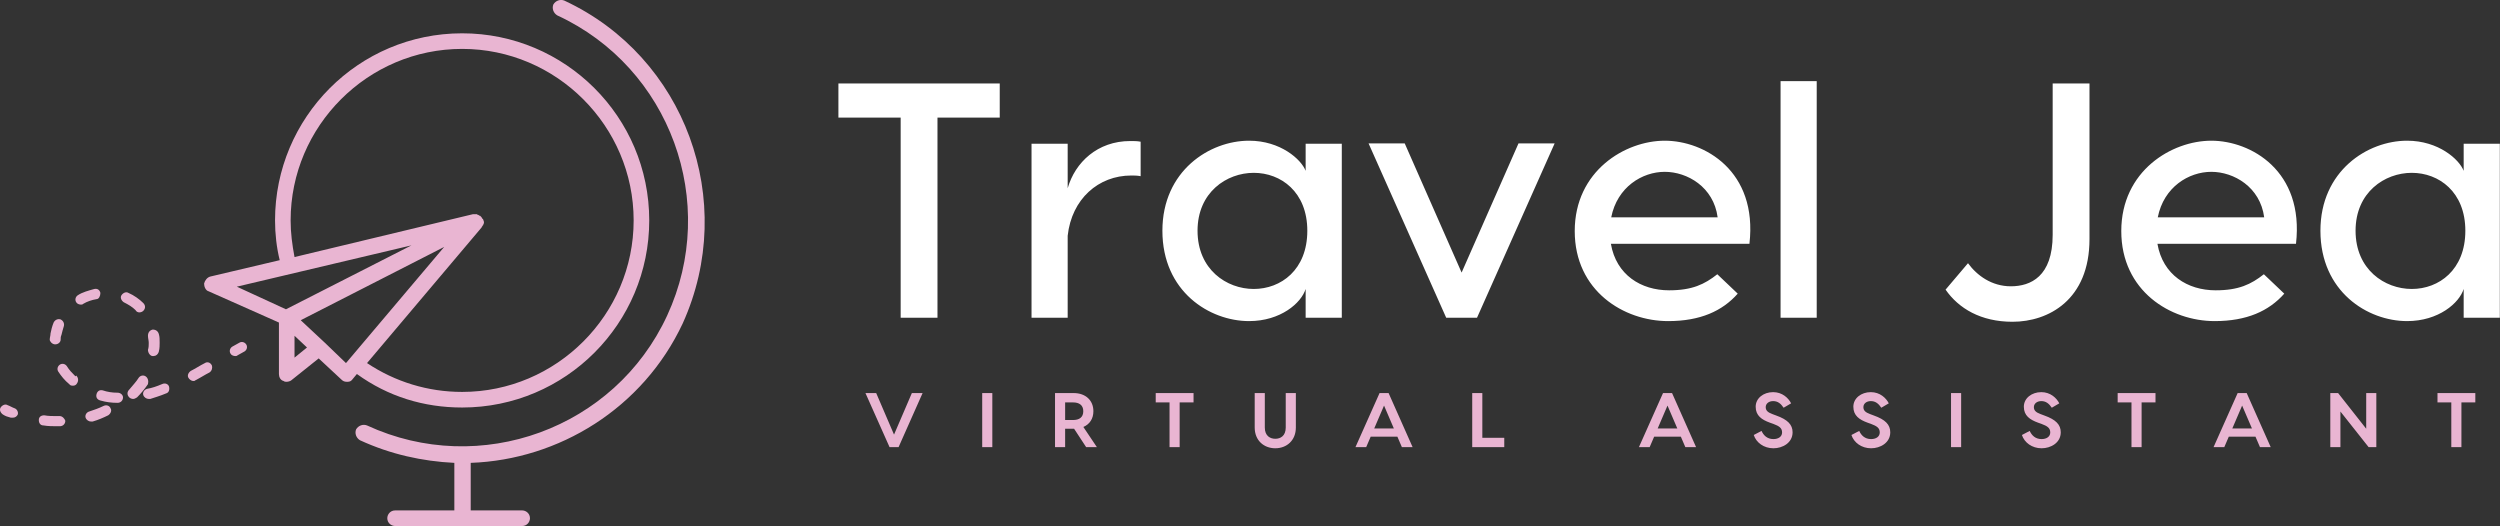 <svg width="369.745" height="77.824" viewBox="0 0 369.745 77.824" class="css-1j8o68f"><rect x="0" y="0" width="369.745" height="77.824" fill="#333333" stroke="none"/><defs id="SvgjsDefs1963"></defs><g id="SvgjsG1964" featurekey="rZF8Vg-0" transform="matrix(1.153,0,0,1.153,-5.789,-16.404)" fill="#e9b5d2"><g xmlns="http://www.w3.org/2000/svg"><path d="M64.3,66.5c13.3,0,24-10.8,24-24c0-13.3-10.8-24-24-24c-13.3,0-24,10.8-24,24c0,1.7,0.2,3.5,0.6,5.1L32,49.7   c-0.4,0.1-0.7,0.5-0.8,0.9c0,0.4,0.2,0.9,0.6,1l9,4v6.6c0,0.4,0.2,0.8,0.6,0.9c0.1,0.1,0.3,0.1,0.4,0.1c0.2,0,0.5-0.1,0.6-0.2   l3.5-2.8l2.9,2.7c0.2,0.2,0.4,0.3,0.7,0.3c0,0,0,0,0.1,0c0.3,0,0.5-0.1,0.7-0.4l0.5-0.6C54.8,65.1,59.4,66.5,64.3,66.5z M42.3,42.5   c0-12.1,9.9-22,22-22s22,9.9,22,22s-9.9,22-22,22c-4.4,0-8.6-1.3-12.2-3.7l14.7-17.4c0-0.1,0.1-0.1,0.1-0.2l0.1-0.1   c0-0.1,0.1-0.2,0.1-0.3l0,0c0-0.1,0-0.2-0.1-0.4l0,0c0,0,0-0.1-0.1-0.1c0-0.1-0.1-0.1-0.1-0.2l0,0L66.7,42l-0.1-0.1   c-0.1,0-0.1,0-0.2-0.1c-0.1,0-0.1,0-0.2-0.1c-0.1,0-0.1,0-0.2,0s-0.1,0-0.2,0c0,0,0,0-0.1,0l-22.9,5.5   C42.5,45.6,42.3,44.1,42.3,42.5z M57.8,45.7l-16.1,8.2L35.4,51L57.8,45.7z M42.8,60.1v-2.8l1.6,1.5L42.8,60.1z M49.4,60.8l-2.7-2.6   l0,0l-3-2.8l-0.1-0.1L62,45.9L49.4,60.8z"></path><path d="M77.4,14.3c-0.5-0.2-1.1,0-1.4,0.5c-0.2,0.5,0,1.1,0.5,1.4c14.5,6.7,20.8,24,14.1,38.5c-6.7,14.5-24,20.8-38.5,14.1   c-0.5-0.2-1.1,0-1.4,0.5c-0.2,0.5,0,1.1,0.5,1.4c3.9,1.8,8,2.7,12.1,2.9v6.1h-7.6c-0.6,0-1,0.5-1,1c0,0.6,0.5,1,1,1H72   c0.6,0,1-0.5,1-1c0-0.6-0.5-1-1-1h-6.6v-6.1c11.3-0.4,22.1-7,27.2-17.9C99.7,40,92.9,21.5,77.4,14.3z"></path><path d="M35.7,58.2l-0.9,0.5c-0.3,0.2-0.4,0.6-0.2,0.9c0.1,0.2,0.4,0.3,0.6,0.3c0.1,0,0.2,0,0.3-0.1l0.9-0.5   c0.3-0.2,0.4-0.6,0.2-0.9C36.4,58.1,36,58,35.7,58.2z"></path><path d="M17.9,51.8c-0.1-0.4-0.4-0.6-0.8-0.5c-0.7,0.2-1.5,0.4-2.1,0.8c-0.3,0.2-0.4,0.6-0.2,0.9c0.1,0.2,0.4,0.3,0.6,0.3   c0.1,0,0.2,0,0.3-0.1c0.5-0.3,1.1-0.5,1.7-0.6C17.7,52.6,17.9,52.2,17.9,51.8z"></path><path d="M14.7,62.5c-0.4-0.4-0.8-0.8-1.1-1.3c-0.2-0.3-0.6-0.4-0.9-0.2c-0.3,0.2-0.4,0.6-0.2,0.9c0.4,0.6,0.8,1.1,1.4,1.6l0.1,0.1   c0.1,0.1,0.3,0.1,0.4,0.1c0.2,0,0.4-0.1,0.5-0.3c0.2-0.3,0.2-0.7-0.1-1L14.7,62.5z"></path><path d="M12.1,58.4L12.1,58.4c0.4,0,0.7-0.3,0.7-0.6c0-0.2,0-0.4,0.1-0.6c0.1-0.4,0.2-0.8,0.3-1.1s0-0.7-0.4-0.9   c-0.3-0.1-0.7,0-0.9,0.4c-0.2,0.5-0.3,0.9-0.4,1.4c0,0.3-0.1,0.5-0.1,0.8C11.4,58,11.7,58.4,12.1,58.4z"></path><path d="M12.7,67.6c-0.1,0-0.2,0-0.4,0c-0.5,0-1.1,0-1.6-0.1c-0.4,0-0.7,0.2-0.7,0.6s0.2,0.7,0.6,0.7c0.6,0.1,1.2,0.1,1.7,0.1   c0.1,0,0.3,0,0.4,0c0.4,0,0.7-0.3,0.7-0.7C13.3,67.9,13,67.6,12.7,67.6z"></path><path d="M18.3,66.3c-0.6,0.3-1.2,0.5-1.8,0.7c-0.4,0.1-0.6,0.5-0.5,0.8s0.4,0.5,0.7,0.5c0.1,0,0.1,0,0.2,0c0.7-0.2,1.4-0.5,2-0.8   c0.3-0.2,0.5-0.6,0.3-0.9C19.1,66.3,18.7,66.1,18.3,66.3z"></path><path d="M24.6,59.9h0.1c0.3,0,0.6-0.2,0.7-0.6c0.1-0.4,0.1-0.8,0.1-1.1c0-0.4,0-0.8-0.1-1.1c-0.1-0.4-0.4-0.6-0.8-0.6   c-0.4,0.1-0.6,0.4-0.6,0.8c0,0.3,0.1,0.6,0.1,0.9c0,0.3,0,0.6-0.1,0.9C24,59.5,24.3,59.9,24.6,59.9z"></path><path d="M25.8,63.5c-0.7,0.3-1.3,0.5-1.9,0.6c-0.4,0.1-0.6,0.5-0.5,0.8s0.4,0.5,0.7,0.5c0.1,0,0.1,0,0.2,0c0.6-0.2,1.3-0.4,2-0.7   c0.4-0.1,0.5-0.5,0.4-0.9C26.6,63.5,26.2,63.3,25.8,63.5z"></path><path d="M31.3,60.8c-0.6,0.3-1.2,0.7-1.8,1c-0.3,0.2-0.5,0.6-0.3,0.9c0.1,0.2,0.4,0.4,0.6,0.4c0.1,0,0.2,0,0.3-0.1   c0.6-0.3,1.2-0.7,1.8-1c0.3-0.2,0.4-0.6,0.3-0.9C32,60.7,31.6,60.6,31.3,60.8z"></path><path d="M20.1,64.6c-0.7,0-1.3-0.1-1.9-0.3c-0.4-0.1-0.7,0.1-0.8,0.5c-0.1,0.4,0.1,0.7,0.5,0.8c0.7,0.2,1.4,0.3,2.2,0.3l0,0   c0.4,0,0.7-0.3,0.7-0.7C20.8,64.9,20.5,64.6,20.1,64.6z"></path><path d="M22.9,54.3c0.2,0,0.4-0.1,0.5-0.2c0.3-0.3,0.3-0.7,0-1c-0.5-0.5-1.2-1-1.9-1.3c-0.3-0.2-0.7,0-0.9,0.3   c-0.2,0.3,0,0.7,0.3,0.9c0.6,0.3,1.1,0.6,1.5,1C22.5,54.2,22.7,54.3,22.9,54.3z"></path><path d="M23.7,62.5c-0.3-0.2-0.7-0.1-0.9,0.2c-0.3,0.5-0.8,1-1.2,1.5c-0.3,0.3-0.3,0.7,0,1c0.1,0.1,0.3,0.2,0.5,0.2   s0.3-0.1,0.5-0.2c0.5-0.5,1-1.1,1.4-1.7C24.1,63.1,24,62.7,23.7,62.5z"></path><path d="M6.9,66.6c-0.3-0.1-0.6-0.3-0.9-0.4c-0.3-0.2-0.7,0-0.9,0.3c-0.2,0.3,0,0.7,0.3,0.9c0.3,0.2,0.6,0.3,1,0.4   c0.1,0,0.2,0,0.3,0c0.3,0,0.5-0.2,0.6-0.4C7.4,67.1,7.2,66.7,6.9,66.6z"></path></g></g><g id="SvgjsG1965" featurekey="6VBqdG-0" transform="matrix(2.475,0,0,2.475,122.02,-2.505)" fill="#ffffff"><path d="M10.44 6 l0 2.04 l-3.72 0 l0 11.96 l-2.2 0 l0 -11.96 l-3.72 0 l0 -2.04 l9.64 0 z M18.24 9.44 c0.22 0 0.42 0 0.62 0.04 l0 2.06 c-0.2 -0.04 -0.4 -0.04 -0.56 -0.04 c-1.96 0 -3.56 1.4 -3.8 3.6 l0 4.9 l-2.16 0 l0 -10.4 l2.16 0 l0 2.66 c0.44 -1.54 1.78 -2.82 3.74 -2.82 z M25.34 9.42 c1.88 0 3.12 1.12 3.38 1.8 l0 -1.62 l2.16 0 l0 10.4 l-2.16 0 l0 -1.72 c-0.26 0.84 -1.5 1.92 -3.38 1.92 c-2.36 0 -5.18 -1.76 -5.18 -5.4 c0 -3.58 2.82 -5.38 5.18 -5.38 z M25.62 11.34 c-1.62 0 -3.36 1.16 -3.36 3.46 c0 2.32 1.74 3.48 3.36 3.48 s3.2 -1.14 3.2 -3.48 c0 -2.32 -1.58 -3.46 -3.2 -3.46 z M43.6 9.58 l-4.64 10.42 l-1.84 0 l-4.64 -10.42 l2.16 0 l3.4 7.72 l3.4 -7.72 l2.16 0 z M50.18 9.42 c2.36 0 5.56 1.8 5.06 6.16 l-8.28 0 c0.32 1.86 1.8 2.78 3.48 2.78 c1.38 0 2.12 -0.36 2.88 -0.96 l1.22 1.16 c-0.92 1.04 -2.24 1.64 -4.16 1.64 c-2.64 0 -5.58 -1.8 -5.58 -5.38 c0 -3.6 3.02 -5.4 5.38 -5.4 z M50.18 11.28 c-1.34 0 -2.84 0.9 -3.2 2.72 l6.36 0 c-0.24 -1.82 -1.82 -2.72 -3.16 -2.72 z M59.26 5.86 l0 14.14 l-2.16 0 l0 -14.14 l2.16 0 z M75.56 6 l0 9.3 c0 3.64 -2.46 4.94 -4.6 4.94 c-1.9 0 -3.22 -0.8 -4 -1.92 l1.34 -1.58 c0.54 0.74 1.42 1.38 2.56 1.38 c1.18 0 2.5 -0.58 2.5 -3.08 l0 -9.04 l2.2 0 z M82.84 9.42 c2.36 0 5.56 1.8 5.06 6.16 l-8.28 0 c0.32 1.86 1.8 2.78 3.48 2.78 c1.38 0 2.12 -0.36 2.88 -0.96 l1.22 1.16 c-0.92 1.04 -2.24 1.64 -4.16 1.64 c-2.64 0 -5.58 -1.8 -5.58 -5.38 c0 -3.6 3.02 -5.4 5.38 -5.4 z M82.84 11.28 c-1.34 0 -2.84 0.9 -3.2 2.72 l6.36 0 c-0.24 -1.82 -1.82 -2.72 -3.16 -2.72 z M94.54 9.42 c1.88 0 3.12 1.12 3.38 1.8 l0 -1.62 l2.16 0 l0 10.4 l-2.16 0 l0 -1.72 c-0.26 0.84 -1.5 1.92 -3.38 1.92 c-2.36 0 -5.18 -1.76 -5.18 -5.4 c0 -3.58 2.82 -5.38 5.18 -5.38 z M94.82 11.34 c-1.62 0 -3.36 1.16 -3.36 3.46 c0 2.32 1.74 3.48 3.36 3.48 s3.2 -1.14 3.2 -3.48 c0 -2.32 -1.58 -3.46 -3.2 -3.46 z"></path></g><g id="SvgjsG1966" featurekey="rMoqOW-0" transform="matrix(0.571,0,0,0.571,127.771,54.708)" fill="#e9b5d2"><path d="M12.42 6 l2.78 0 l-6.22 14 l-2.34 0 l-6.24 -14 l2.78 0 l4.62 10.76 z M33.26 6 l0 14 l-2.62 0 l0 -14 l2.62 0 z M60.34 20 l-2.78 0 l-3.12 -4.76 l-0.12 0 l-2.2 0 l0 4.76 l-2.62 0 l0 -14 l4.82 0 c3.14 0 5.12 1.92 5.12 4.7 c0 1.94 -0.96 3.38 -2.6 4.08 z M52.12 8.42 l0 4.56 l2.06 0 c1.58 0 2.64 -0.68 2.64 -2.28 c0 -1.58 -1.06 -2.28 -2.64 -2.28 l-2.06 0 z M85.38 6 l0 2.42 l-3.6 0 l0 11.58 l-2.62 0 l0 -11.58 l-3.58 0 l0 -2.42 l9.8 0 z M109.26 6 l2.62 0 l0 8.92 c0 3.4 -2.42 5.38 -5.32 5.38 c-2.92 0 -5.34 -1.98 -5.34 -5.38 l0 -8.92 l2.62 0 l0 8.92 c0 2.2 1.4 2.92 2.72 2.92 s2.7 -0.72 2.7 -2.92 l0 -8.92 z M139.34 20 l-1.16 -2.7 l-6.92 0 l-1.16 2.7 l-2.78 0 l6.24 -14 l2.34 0 l6.22 14 l-2.78 0 z M132.18 15.16 l5.08 0 l-2.54 -5.92 z M160.18 17.58 l5.68 0 l0 2.42 l-8.3 0 l0 -14 l2.62 0 l0 11.58 z M212.76 20 l-1.16 -2.7 l-6.92 0 l-1.16 2.7 l-2.78 0 l6.24 -14 l2.34 0 l6.22 14 l-2.78 0 z M205.6 15.16 l5.08 0 l-2.54 -5.92 z M235.5 5.76 c2.38 0 3.96 1.52 4.66 2.9 l-1.94 1.14 c-0.74 -1.1 -1.54 -1.72 -2.72 -1.72 c-1.12 0 -1.92 0.66 -1.92 1.56 c0 0.86 0.52 1.36 1.72 1.8 l0.96 0.36 c2.98 1.06 4.28 2.36 4.28 4.36 c0 2.72 -2.58 4.14 -4.96 4.14 c-2.5 0 -4.46 -1.48 -5.1 -3.44 l2.02 -1.06 c0.5 1.12 1.44 2.12 3.08 2.12 c1.24 0 2.24 -0.6 2.24 -1.72 c0 -1.14 -0.72 -1.64 -2.28 -2.22 l-0.9 -0.32 c-2.08 -0.76 -3.66 -1.8 -3.66 -4.12 c0 -2.2 2.02 -3.78 4.52 -3.78 z M260.8 5.76 c2.38 0 3.96 1.52 4.66 2.9 l-1.94 1.14 c-0.74 -1.1 -1.54 -1.72 -2.72 -1.72 c-1.12 0 -1.92 0.66 -1.92 1.56 c0 0.86 0.52 1.36 1.72 1.8 l0.96 0.36 c2.98 1.06 4.28 2.36 4.28 4.36 c0 2.72 -2.58 4.14 -4.96 4.14 c-2.5 0 -4.46 -1.48 -5.1 -3.44 l2.02 -1.06 c0.5 1.12 1.44 2.12 3.08 2.12 c1.24 0 2.24 -0.6 2.24 -1.72 c0 -1.14 -0.72 -1.64 -2.28 -2.22 l-0.9 -0.32 c-2.08 -0.76 -3.66 -1.8 -3.66 -4.12 c0 -2.2 2.02 -3.78 4.52 -3.78 z M284.2 6 l0 14 l-2.62 0 l0 -14 l2.62 0 z M304.96 5.76 c2.38 0 3.96 1.52 4.66 2.9 l-1.94 1.14 c-0.74 -1.1 -1.54 -1.72 -2.72 -1.72 c-1.12 0 -1.92 0.66 -1.92 1.56 c0 0.86 0.52 1.36 1.72 1.8 l0.96 0.36 c2.98 1.06 4.28 2.36 4.28 4.36 c0 2.72 -2.58 4.14 -4.96 4.14 c-2.5 0 -4.46 -1.48 -5.1 -3.44 l2.02 -1.06 c0.5 1.12 1.44 2.12 3.08 2.12 c1.24 0 2.24 -0.6 2.24 -1.72 c0 -1.14 -0.72 -1.64 -2.28 -2.22 l-0.9 -0.32 c-2.08 -0.76 -3.66 -1.8 -3.66 -4.12 c0 -2.2 2.02 -3.78 4.52 -3.78 z M334.54 6 l0 2.42 l-3.6 0 l0 11.58 l-2.62 0 l0 -11.58 l-3.58 0 l0 -2.42 l9.8 0 z M361.6 20 l-1.16 -2.7 l-6.92 0 l-1.16 2.7 l-2.78 0 l6.24 -14 l2.34 0 l6.22 14 l-2.78 0 z M354.44 15.16 l5.08 0 l-2.54 -5.92 z M389.12 6 l2.62 0 l0 14 l-2 0 l-7.3 -9.22 l0 9.22 l-2.62 0 l0 -14 l2.02 0 l7.28 9.24 l0 -9.24 z M417.38 6 l0 2.42 l-3.6 0 l0 11.58 l-2.62 0 l0 -11.58 l-3.58 0 l0 -2.42 l9.8 0 z"></path></g></svg>
